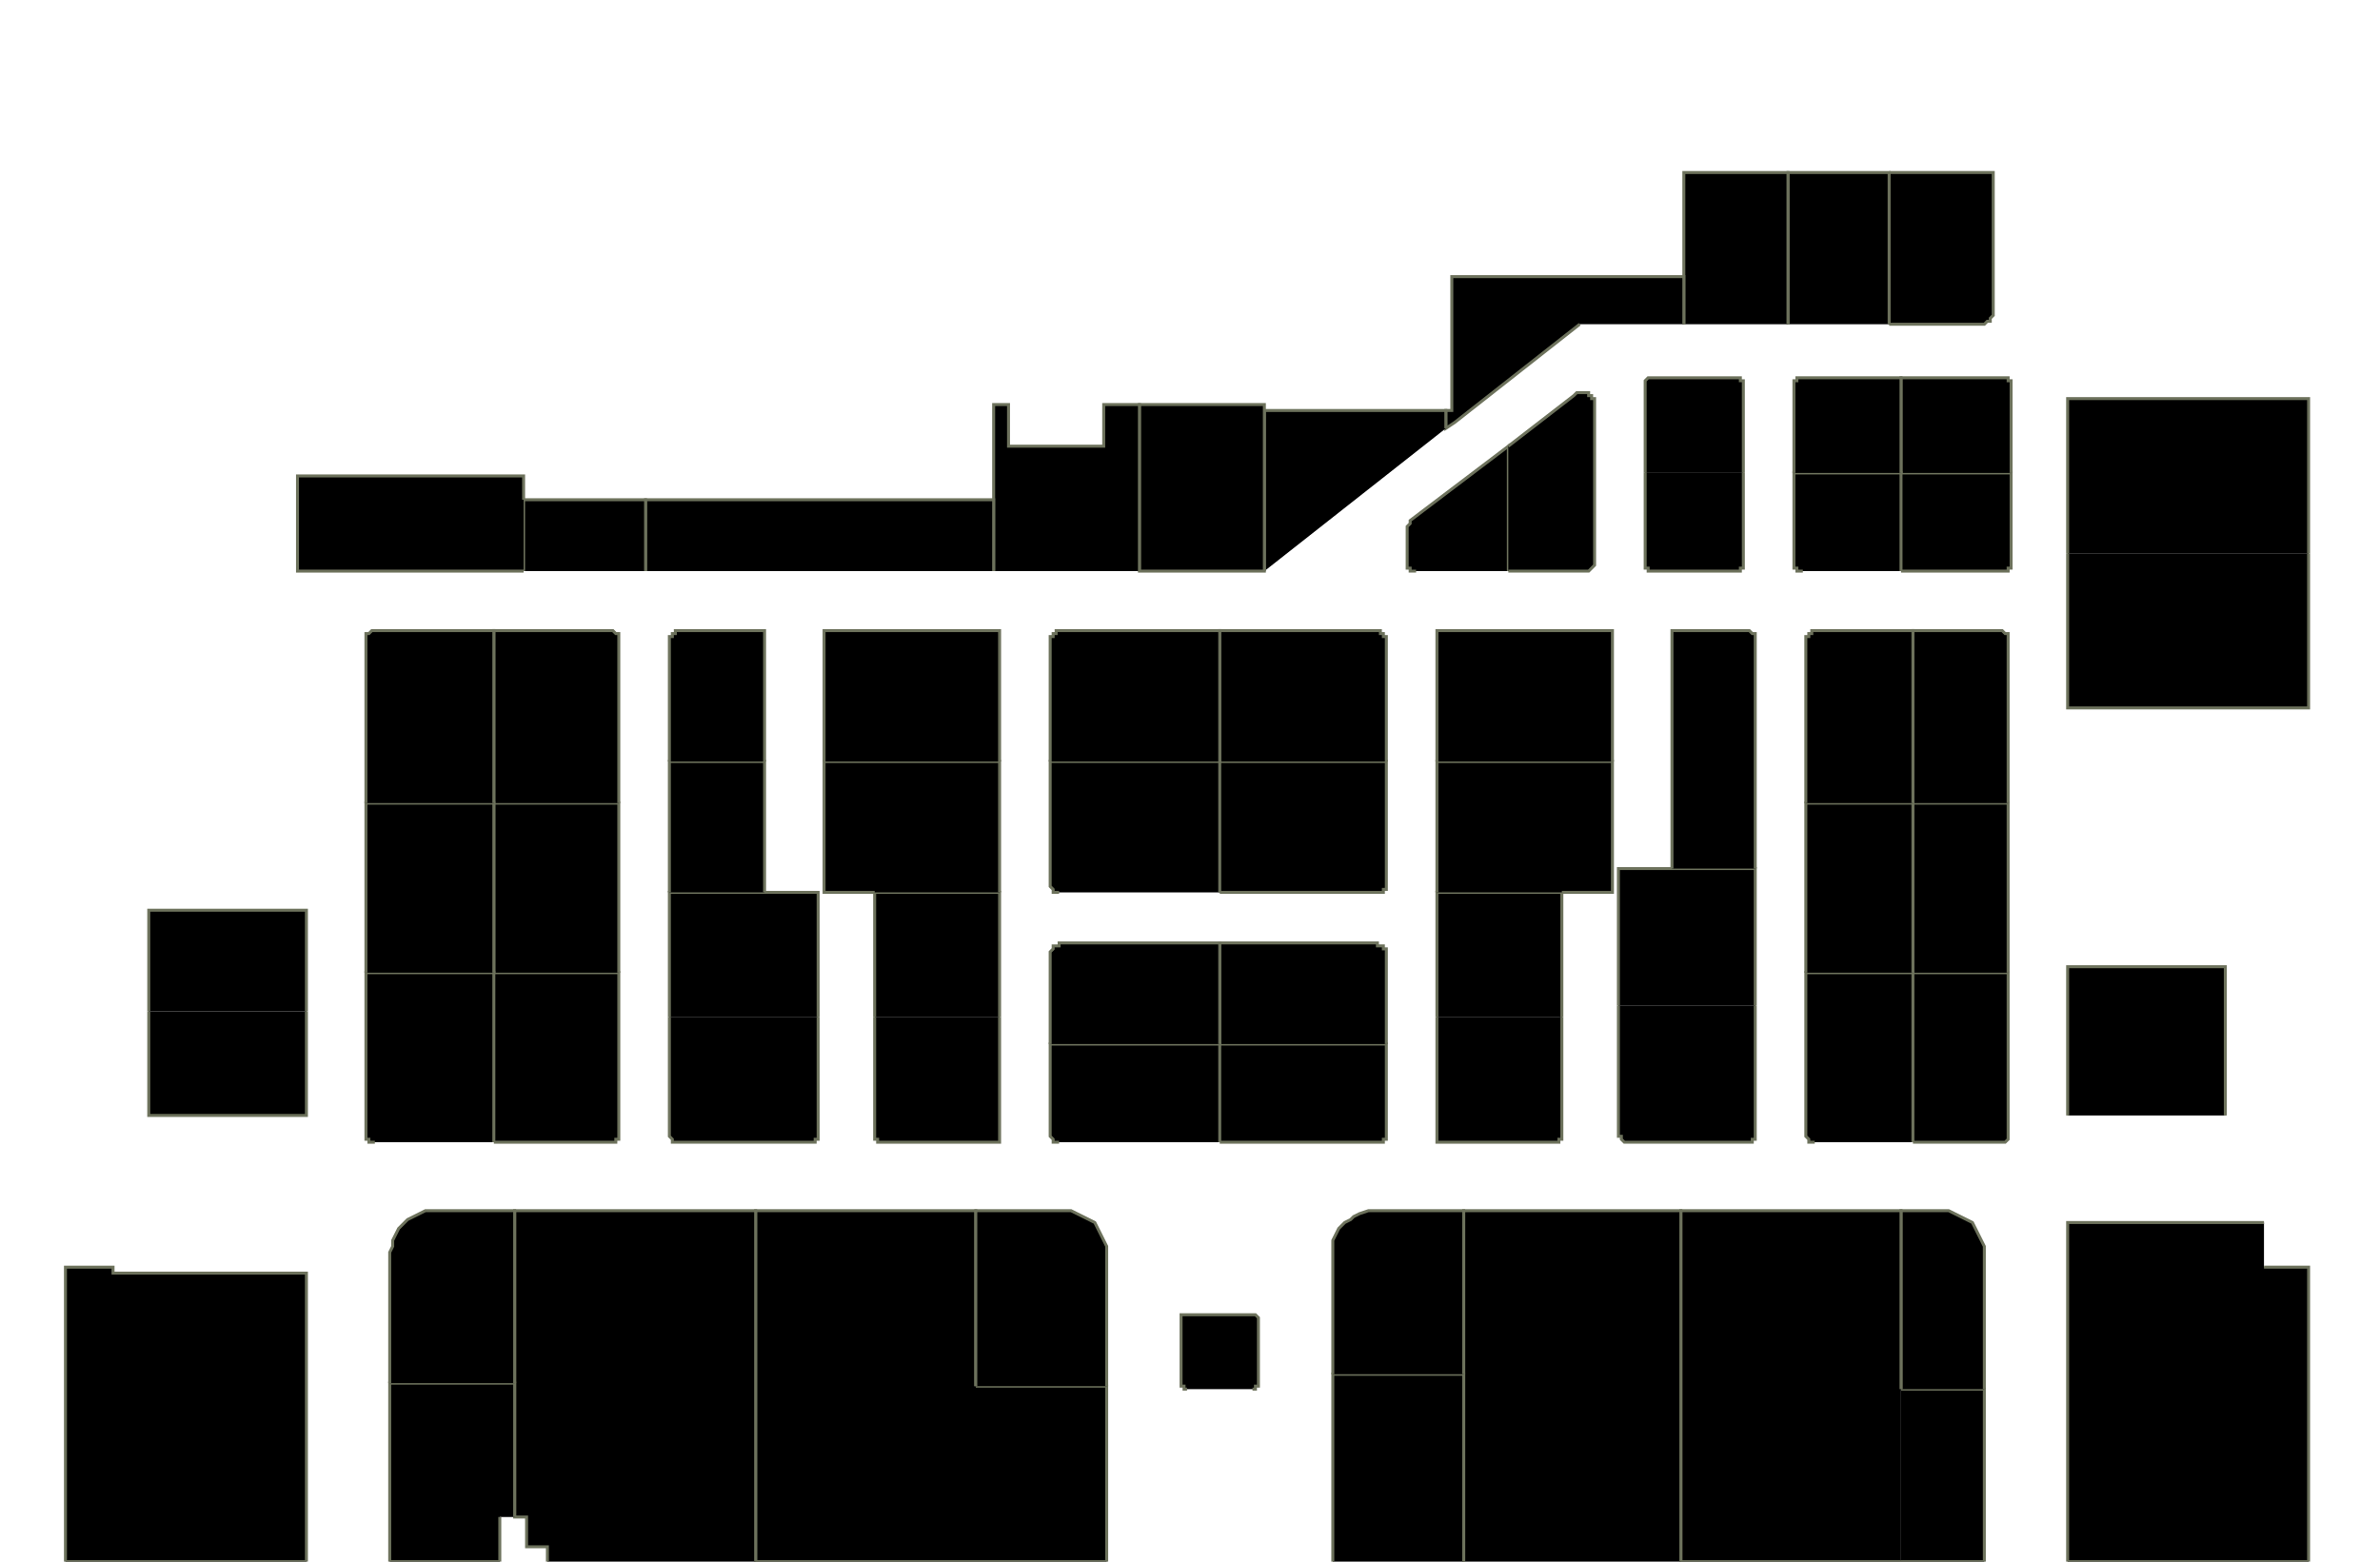 <?xml version="1.0" encoding="utf-8" ?>
<svg baseProfile="full" height="525" version="1.1" width="800" xmlns="http://www.w3.org/2000/svg" xmlns:ev="http://www.w3.org/2001/xml-events" xmlns:xlink="http://www.w3.org/1999/xlink"><defs /><g id="1A01" stroke="red"><polyline points="761,426 776,426 776,525 695,525 695,411 761,411" stroke="#6d725c" /></g><g id="1A02" stroke="red"><polyline points="639,467 667,467 667,525 639,525" stroke="#6d725c" /></g><g id="1A04" stroke="red"><polyline points="639,467 639,407 653,407 655,407 657,408 659,409 661,410 663,411 664,413 665,415 666,417 667,419 667,421 667,467" stroke="#6d725c" /></g><g id="1A05" stroke="red"><polyline points="695,375 695,325 748,325 748,375" stroke="#6d725c" /></g><g id="1A06" stroke="red"><polyline points="643,327 675,327 675,381 675,382 675,382 675,383 675,383 675,383 674,384 674,384 673,384 673,384 673,384 643,384" stroke="#6d725c" /></g><g id="1A08" stroke="red"><polyline points="643,327 643,270 675,270 675,327" stroke="#6d725c" /></g><g id="1A09" stroke="red"><polyline points="776,186 776,238 695,238 695,186" stroke="#6d725c" /></g><g id="1A10" stroke="red"><polyline points="643,270 643,212 673,212 673,212 673,212 674,213 674,213 675,213 675,213 675,214 675,214 675,215 675,215 675,270" stroke="#6d725c" /></g><g id="1A11" stroke="red"><polyline points="695,186 695,134 776,134 776,186" stroke="#6d725c" /></g><g id="1A12" stroke="red"><polyline points="639,159 676,159 676,189 676,190 676,190 676,191 675,191 675,191 675,192 674,192 674,192 673,192 673,192 639,192" stroke="#6d725c" /></g><g id="1A14" stroke="red"><polyline points="639,159 639,127 673,127 673,127 674,127 674,127 675,127 675,127 675,128 676,128 676,129 676,129 676,130 676,159" stroke="#6d725c" /></g><g id="1A16" stroke="red"><polyline points="635,58 670,58 670,104 670,105 670,106 670,106 669,107 669,108 668,108 667,109 666,109 665,109 665,109 635,109" stroke="#6d725c" /></g><g id="1B01" stroke="red"><polyline points="639,525 565,525 565,407 639,407 639,467" stroke="#6d725c" /></g><g id="1B02" stroke="red"><polyline points="492,525 492,462 492,407 565,407 565,525" stroke="#6d725c" /></g><g id="1B05" stroke="red"><polyline points="610,384 610,384 609,384 609,384 608,384 608,383 608,383 608,383 607,382 607,382 607,381 607,327 643,327 643,384" stroke="#6d725c" /></g><g id="1B06" stroke="red"><polyline points="590,338 590,381 590,382 590,382 590,383 590,383 589,383 589,384 589,384 588,384 588,384 587,384 547,384 547,384 546,384 546,384 546,384 545,383 545,383 545,383 545,382 544,382 544,381 544,338" stroke="#6d725c" /></g><g id="1B07" stroke="red"><polyline points="607,327 607,270 643,270 643,327" stroke="#6d725c" /></g><g id="1B08" stroke="red"><polyline points="544,338 544,292 562,292 590,292 590,338" stroke="#6d725c" /></g><g id="1B09" stroke="red"><polyline points="607,270 607,215 607,215 607,214 608,214 608,213 608,213 608,213 609,213 609,212 610,212 610,212 643,212 643,270" stroke="#6d725c" /></g><g id="1B10" stroke="red"><polyline points="562,292 562,212 587,212 588,212 588,212 589,213 589,213 589,213 590,213 590,214 590,214 590,215 590,215 590,292" stroke="#6d725c" /></g><g id="1B11" stroke="red"><polyline points="606,192 606,192 605,192 605,192 604,192 604,191 604,191 603,191 603,190 603,190 603,189 603,159 639,159 639,192" stroke="#6d725c" /></g><g id="1B12" stroke="red"><polyline points="586,159 586,189 586,190 586,190 586,191 585,191 585,191 585,192 584,192 584,192 583,192 583,192 556,192 555,192 555,192 554,192 554,192 554,191 553,191 553,191 553,190 553,190 553,189 553,159" stroke="#6d725c" /></g><g id="1B13" stroke="red"><polyline points="603,159 603,130 603,129 603,129 603,128 604,128 604,127 604,127 605,127 605,127 606,127 606,127 639,127 639,159" stroke="#6d725c" /></g><g id="1B14" stroke="red"><polyline points="553,159 553,130 553,129 553,129 553,128 553,128 554,127 554,127 554,127 555,127 555,127 556,127 583,127 583,127 584,127 584,127 585,127 585,127 585,128 586,128 586,129 586,129 586,130 586,159" stroke="#6d725c" /></g><g id="1B15" stroke="red"><polyline points="601,109 601,58 635,58 635,109" stroke="#6d725c" /></g><g id="1B16" stroke="red"><polyline points="566,109 566,93 566,93 566,58 601,58 601,109" stroke="#6d725c" /></g><g id="1C02" stroke="red"><polyline points="448,525 448,462 492,462 492,525" stroke="#6d725c" /></g><g id="1C03" stroke="red"><polyline points="525,342 525,381 525,382 525,382 525,383 525,383 524,383 524,384 523,384 523,384 523,384 522,384 483,384 483,342" stroke="#6d725c" /></g><g id="1C04" stroke="red"><polyline points="448,462 448,421 448,419 448,417 449,415 450,413 452,411 454,410 455,409 457,408 460,407 462,407 492,407 492,462" stroke="#6d725c" /></g><g id="1C05" stroke="red"><polyline points="483,342 483,300 525,300 525,342" stroke="#6d725c" /></g><g id="1C07" stroke="red"><polyline points="483,300 483,256 542,256 542,300 525,300" stroke="#6d725c" /></g><g id="1C09" stroke="red"><polyline points="483,256 483,212 542,212 542,256" stroke="#6d725c" /></g><g id="1C12" stroke="red"><polyline points="476,192 476,192 475,192 475,192 474,192 474,191 474,191 473,191 473,190 473,190 473,189 473,178 473,178 473,177 473,177 473,177 473,177 474,176 474,176 474,176 474,176 474,175 507,150 507,192" stroke="#6d725c" /></g><g id="1C14" stroke="red"><polyline points="507,150 529,133 529,133 529,133 530,132 530,132 530,132 530,132 530,132 531,132 531,132 531,132 533,132 533,132 534,132 534,132 534,133 535,133 535,133 535,134 536,134 536,135 536,135 536,189 536,190 536,190 535,191 535,191 535,191 534,192 534,192 534,192 533,192 533,192 507,192" stroke="#6d725c" /></g><g id="1C16" stroke="red"><polyline points="531,109 489,142 486,144 486,138 488,138 488,93 566,93 566,109" stroke="#6d725c" /></g><g id="1D02" stroke="red"><polyline points="399,467 399,467 398,467 398,467 398,466 397,466 397,466 397,466 397,465 397,465 397,464 397,444 397,444 397,443 397,443 397,443 397,442 398,442 398,442 398,442 399,442 399,442 421,442 421,442 421,442 422,442 422,442 422,442 423,443 423,443 423,443 423,444 423,444 423,464 423,465 423,465 423,466 423,466 422,466 422,466 422,467 421,467 421,467 421,467" stroke="#6d725c" /></g><g id="1D03" stroke="red"><polyline points="410,351 466,351 466,381 466,382 466,382 466,383 465,383 465,383 465,384 464,384 464,384 463,384 463,384 410,384" stroke="#6d725c" /></g><g id="1D05" stroke="red"><polyline points="410,351 410,317 463,317 463,318 464,318 464,318 465,318 465,318 465,319 466,319 466,320 466,320 466,321 466,351" stroke="#6d725c" /></g><g id="1D07A" stroke="red"><polyline points="410,256 466,256 466,297 466,298 466,298 466,299 465,299 465,300 465,300 464,300 464,300 463,300 463,300 410,300" stroke="#6d725c" /></g><g id="1D07B" stroke="red"><polyline points="410,256 410,212 463,212 463,212 464,212 464,213 465,213 465,213 465,214 466,214 466,214 466,215 466,215 466,256" stroke="#6d725c" /></g><g id="1D09" stroke="red"><polyline points="425,192 425,138 486,138 486,144" stroke="#6d725c" /></g><g id="1D10" stroke="red"><polyline points="425,138 425,138 425,192 383,192 383,136 425,136 425,138" stroke="#6d725c" /></g><g id="1E01" stroke="red"><polyline points="328,466 372,466 372,525 328,525" stroke="#6d725c" /></g><g id="1E02" stroke="red"><polyline points="328,525 254,525 254,407 328,407 328,466" stroke="#6d725c" /></g><g id="1E03" stroke="red"><polyline points="328,466 328,407 358,407 360,407 362,408 364,409 366,410 368,411 369,413 370,415 371,417 372,419 372,421 372,466" stroke="#6d725c" /></g><g id="1E04" stroke="red"><polyline points="336,342 336,384 297,384 297,384 296,384 296,384 295,384 295,383 295,383 294,383 294,382 294,382 294,381 294,342" stroke="#6d725c" /></g><g id="1E05" stroke="red"><polyline points="356,384 356,384 355,384 355,384 354,384 354,383 354,383 354,383 353,382 353,382 353,381 353,351 410,351 410,384" stroke="#6d725c" /></g><g id="1E06" stroke="red"><polyline points="294,342 294,300 336,300 336,342" stroke="#6d725c" /></g><g id="1E07" stroke="red"><polyline points="353,351 353,321 353,320 353,320 354,319 354,319 354,318 354,318 355,318 355,318 356,318 356,317 410,317 410,351" stroke="#6d725c" /></g><g id="1E08" stroke="red"><polyline points="294,300 277,300 277,256 336,256 336,300" stroke="#6d725c" /></g><g id="1E09A" stroke="red"><polyline points="356,300 356,300 355,300 355,300 354,300 354,300 354,299 354,299 353,298 353,298 353,297 353,256 410,256 410,300" stroke="#6d725c" /></g><g id="1E09B" stroke="red"><polyline points="353,256 353,215 353,215 353,214 354,214 354,214 354,213 354,213 355,213 355,212 356,212 356,212 410,212 410,256" stroke="#6d725c" /></g><g id="1E10" stroke="red"><polyline points="277,256 277,212 336,212 336,256" stroke="#6d725c" /></g><g id="1E11" stroke="red"><polyline points="334,192 334,192 334,168 334,136 339,136 339,150 371,150 371,136 383,136 383,192" stroke="#6d725c" /></g><g id="1E12" stroke="red"><polyline points="217,192 217,168 334,168 334,192" stroke="#6d725c" /></g><g id="1F01" stroke="red"><polyline points="184,525 184,520 177,520 177,510 173,510 173,465 173,407 254,407 254,525" stroke="#6d725c" /></g><g id="1F05" stroke="red"><polyline points="275,342 275,381 275,382 275,382 275,383 274,383 274,383 274,384 273,384 273,384 272,384 272,384 228,384 228,384 227,384 227,384 226,384 226,383 226,383 226,383 225,382 225,382 225,381 225,342" stroke="#6d725c" /></g><g id="1F06" stroke="red"><polyline points="166,327 208,327 208,381 208,382 208,382 208,383 208,383 207,383 207,384 207,384 206,384 206,384 205,384 166,384" stroke="#6d725c" /></g><g id="1F07" stroke="red"><polyline points="225,342 225,300 257,300 275,300 275,342" stroke="#6d725c" /></g><g id="1F08" stroke="red"><polyline points="166,327 166,270 208,270 208,327" stroke="#6d725c" /></g><g id="1F09" stroke="red"><polyline points="225,300 225,256 257,256 257,300" stroke="#6d725c" /></g><g id="1F10" stroke="red"><polyline points="166,270 166,212 205,212 206,212 206,212 207,213 207,213 207,213 208,213 208,214 208,214 208,215 208,215 208,270" stroke="#6d725c" /></g><g id="1F11" stroke="red"><polyline points="225,256 225,215 225,215 225,214 226,214 226,213 226,213 226,213 227,213 227,212 228,212 228,212 257,212 257,256" stroke="#6d725c" /></g><g id="1F12" stroke="red"><polyline points="176,192 176,168 217,168 217,192" stroke="#6d725c" /></g><g id="1G01" stroke="red"><polyline points="168,510 168,525 131,525 131,465 173,465 173,510" stroke="#6d725c" /></g><g id="1G02" stroke="red"><polyline points="103,464 103,525 22,525 22,464" stroke="#6d725c" /></g><g id="1G03" stroke="red"><polyline points="131,465 131,421 132,419 132,417 133,415 134,413 136,411 137,410 139,409 141,408 143,407 146,407 173,407 173,465" stroke="#6d725c" /></g><g id="1G06" stroke="red"><polyline points="22,464 22,426 38,426 38,428 103,428 103,464" stroke="#6d725c" /></g><g id="1G07" stroke="red"><polyline points="126,384 125,384 125,384 124,384 124,384 124,383 123,383 123,383 123,382 123,382 123,381 123,327 166,327 166,384" stroke="#6d725c" /></g><g id="1G08" stroke="red"><polyline points="103,340 103,375 50,375 50,340" stroke="#6d725c" /></g><g id="1G09" stroke="red"><polyline points="123,327 123,270 166,270 166,327" stroke="#6d725c" /></g><g id="1G10" stroke="red"><polyline points="50,340 50,306 103,306 103,340" stroke="#6d725c" /></g><g id="1G11" stroke="red"><polyline points="123,270 123,215 123,215 123,214 123,214 123,213 124,213 124,213 124,213 125,212 125,212 126,212 166,212 166,270" stroke="#6d725c" /></g><g id="1G13" stroke="red"><polyline points="176,192 176,192 100,192 100,160 176,160 176,168" stroke="#6d725c" /></g></svg>